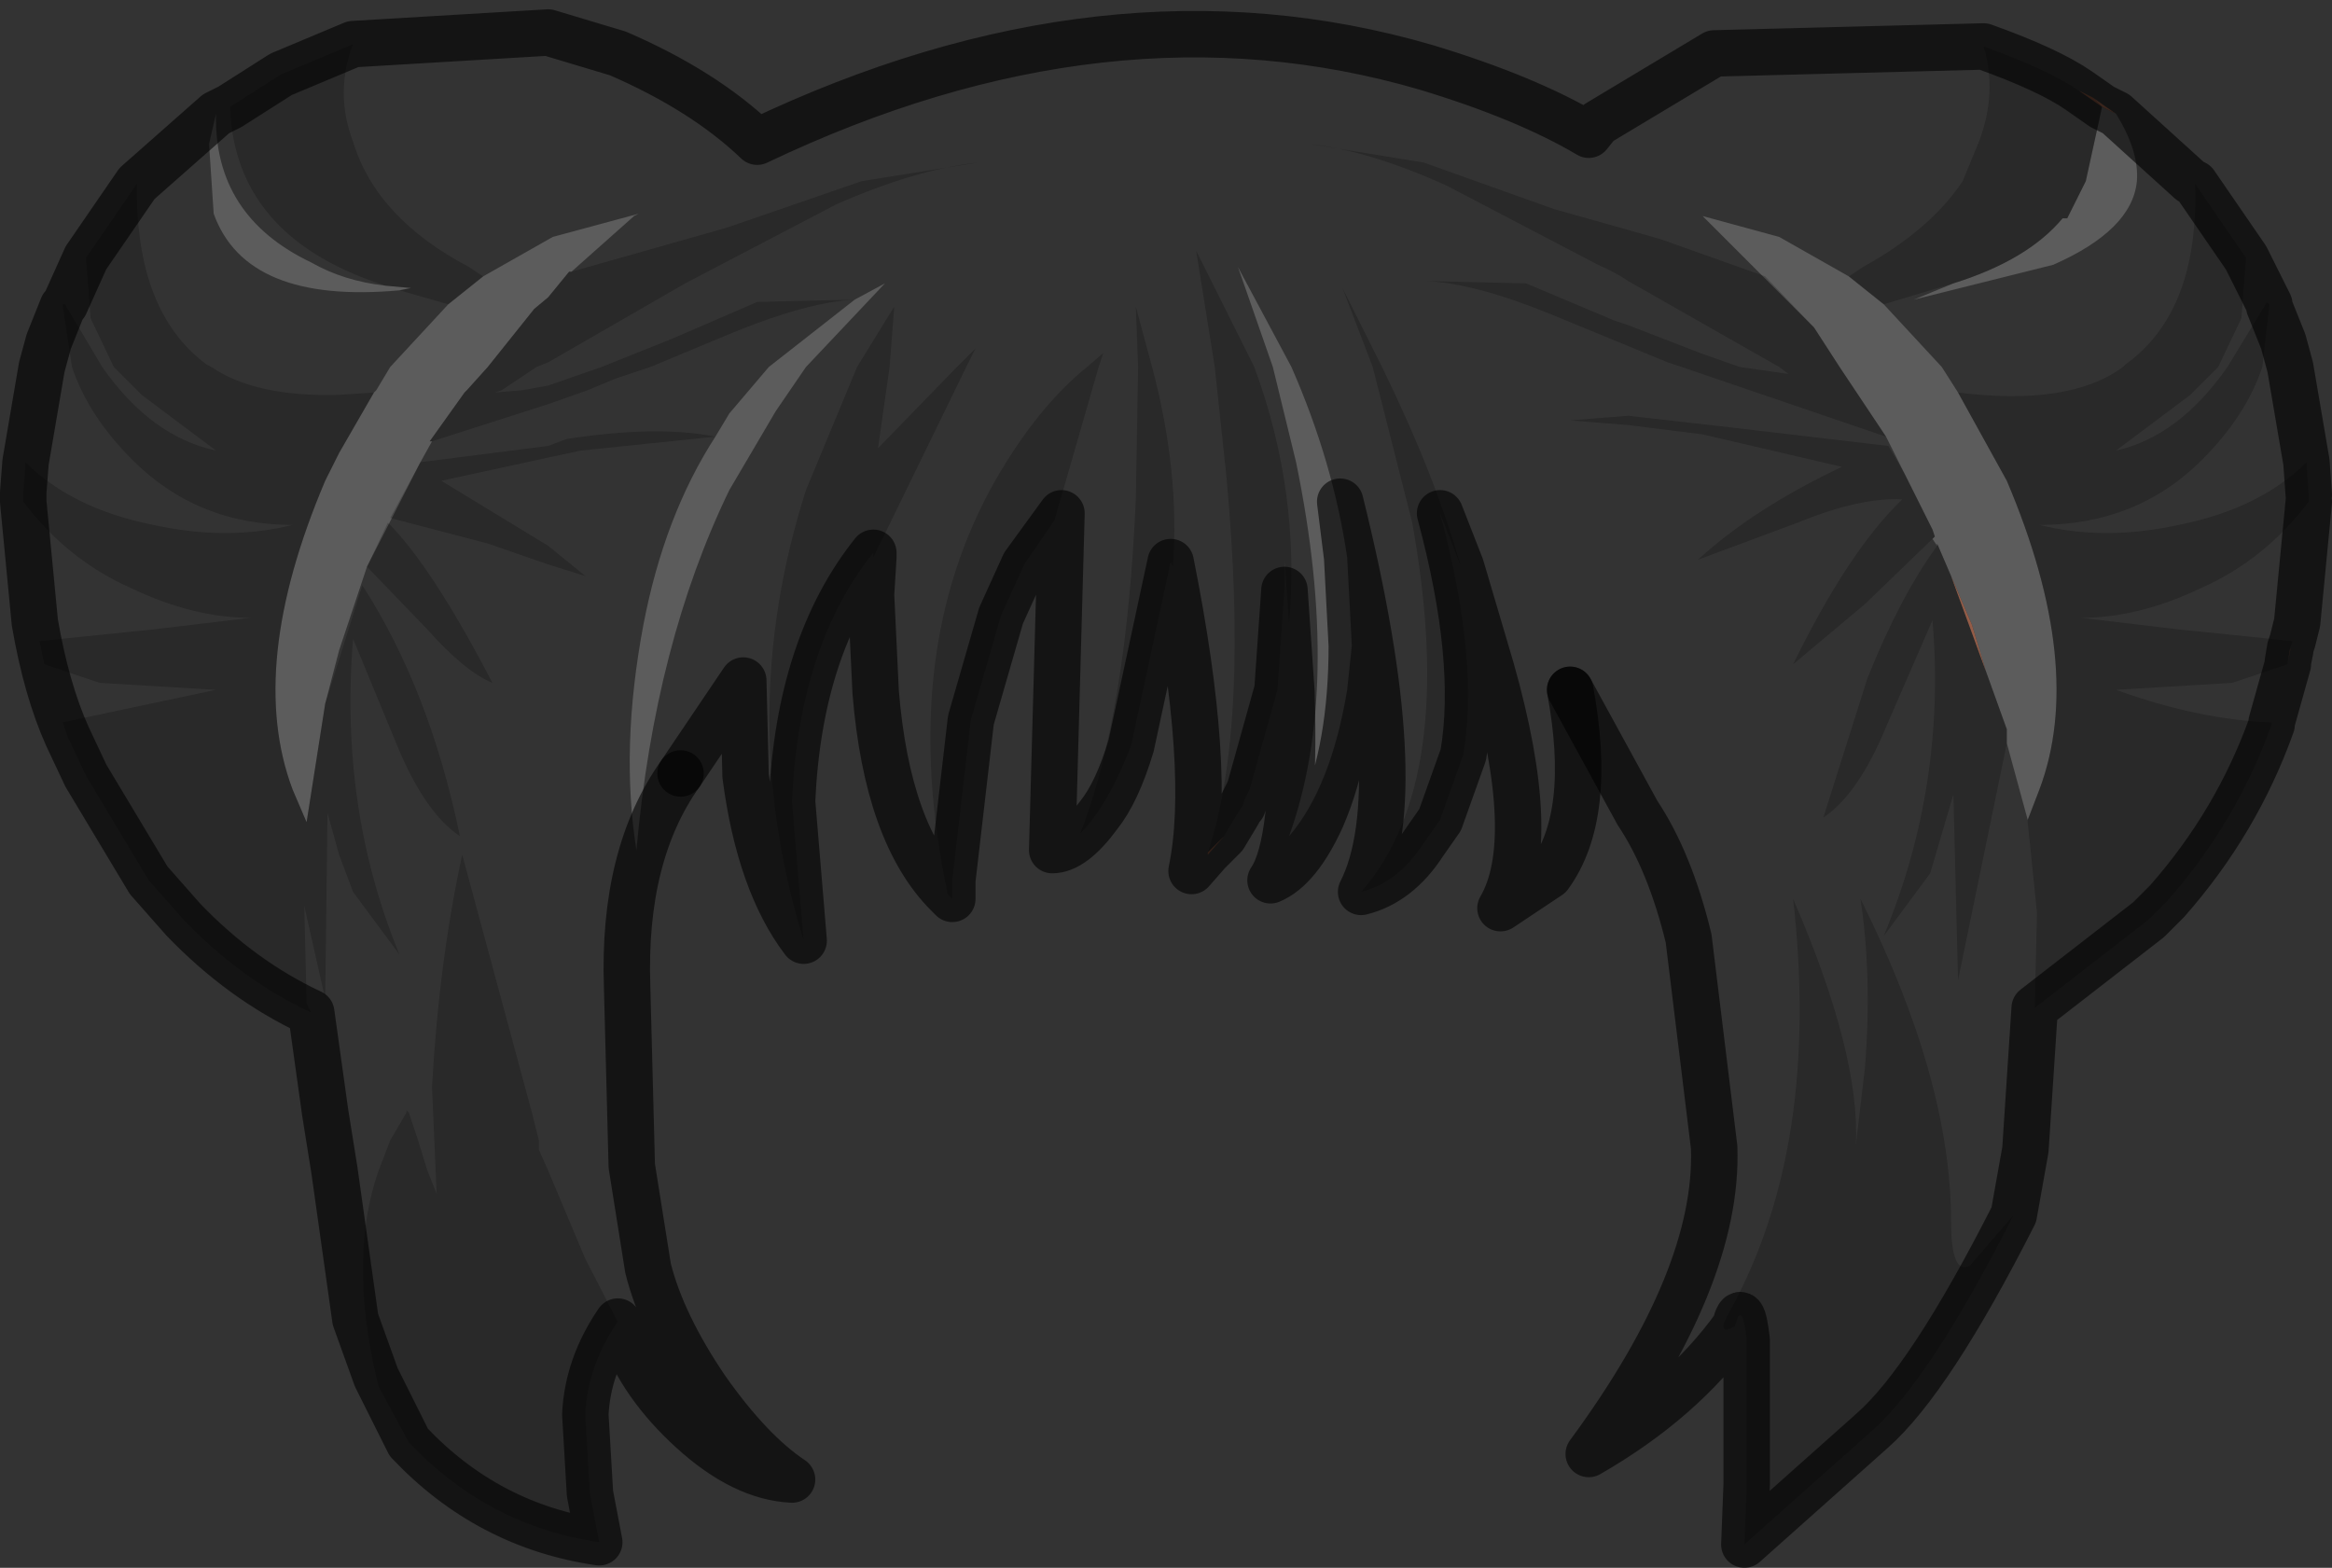 <?xml version="1.0" encoding="UTF-8" standalone="no"?>
<svg xmlns:xlink="http://www.w3.org/1999/xlink" height="33.75px" width="50.2px" xmlns="http://www.w3.org/2000/svg">
  <rect width="100%" height="100%" fill="#333333" stroke="none"/>
  <g transform="matrix(1.0, 0.0, 0.0, 1.0, 25.5, 16.3)">
    <path d="M17.2 -15.3 Q17.5 -14.3 17.1 -13.25 L16.75 -12.4 Q16.05 -11.35 14.6 -10.55 L14.3 -10.35 12.8 -11.2 11.15 -11.65 13.55 -9.25 12.5 -10.35 10.25 -11.15 9.55 -11.35 7.95 -11.8 5.15 -12.8 2.7 -13.2 Q4.0 -13.05 5.65 -12.3 L8.9 -10.6 Q9.25 -10.45 9.55 -10.25 L12.8 -8.4 13.0 -8.25 11.95 -8.4 11.1 -8.7 9.55 -9.3 9.25 -9.4 7.35 -10.2 5.2 -10.25 Q6.25 -10.2 7.85 -9.55 L9.55 -8.85 10.4 -8.5 10.7 -8.4 15.1 -6.9 15.5 -6.1 15.15 -6.7 11.75 -7.1 9.55 -7.35 8.3 -7.25 9.55 -7.15 11.15 -6.95 14.15 -6.25 Q12.25 -5.35 11.05 -4.25 L13.2 -5.05 Q14.55 -5.6 15.45 -5.55 14.3 -4.45 13.1 -2.0 L14.65 -3.3 16.1 -4.7 16.2 -4.55 Q15.4 -3.45 14.7 -1.7 L13.75 1.3 Q14.5 0.8 15.1 -0.65 L16.1 -2.95 Q16.4 0.6 15.05 3.85 L16.05 2.5 16.55 0.8 16.65 4.8 17.7 -0.3 18.15 1.35 18.15 1.4 18.35 3.35 18.3 5.4 18.1 8.45 17.85 9.85 16.9 10.95 Q16.5 11.15 16.5 10.0 16.5 6.95 14.55 3.05 14.8 4.7 14.65 6.65 L14.45 8.35 Q14.55 6.4 13.1 3.05 13.7 8.35 11.75 11.9 11.4 12.5 11.85 12.25 10.7 13.85 8.7 15.0 11.5 11.2 11.4 8.4 L10.85 3.9 Q10.45 2.25 9.75 1.2 L8.3 -1.45 Q8.8 1.25 7.85 2.55 L6.8 3.25 Q7.65 1.8 6.6 -1.9 L5.95 -4.1 Q5.4 -6.05 4.25 -8.4 L3.4 -10.1 4.05 -8.4 4.9 -5.05 Q5.9 0.5 3.8 2.9 4.9 0.75 3.35 -5.5 L3.5 -4.3 Q3.2 -6.35 2.3 -8.4 L1.15 -10.55 1.9 -8.4 2.4 -6.35 Q3.4 -1.5 2.25 1.7 3.15 0.65 3.5 -1.45 L3.6 -2.4 Q3.6 -0.2 2.95 1.3 2.45 2.4 1.85 2.65 2.4 1.85 2.3 -1.4 L2.15 -3.6 2.15 -4.25 2.25 -2.85 Q2.5 -5.7 1.5 -8.4 L0.25 -10.9 0.65 -8.4 0.9 -6.05 Q1.4 -0.65 0.5 2.05 L0.15 2.45 Q0.6 0.3 -0.3 -4.2 L-0.25 -4.1 Q-0.1 -6.15 -0.7 -8.4 L-1.05 -9.7 -1.0 -8.4 -1.05 -5.55 Q-1.25 -0.9 -2.25 1.65 -1.65 1.05 -1.15 -0.25 -1.45 0.75 -1.85 1.25 -2.4 2.0 -2.85 2.0 L-2.65 -5.25 -3.45 -4.15 -2.8 -5.1 -1.85 -8.4 -1.75 -8.7 -2.1 -8.4 Q-3.15 -7.55 -4.05 -6.0 -6.2 -2.25 -5.1 2.95 -6.4 1.65 -6.65 -1.4 L-6.75 -3.5 -6.7 -4.3 -4.7 -8.4 -4.5 -8.8 -4.9 -8.4 -6.6 -6.65 -6.35 -8.4 -6.25 -9.7 -7.05 -8.4 -8.15 -5.75 Q-9.7 -0.9 -8.2 3.95 -9.15 2.7 -9.45 0.4 L-9.5 -1.65 -10.85 0.35 Q-12.1 2.1 -12.0 4.95 L-11.9 8.8 -11.55 11.0 Q-11.25 12.2 -10.3 13.6 -9.35 14.95 -8.45 15.55 -9.5 15.5 -10.6 14.5 -11.7 13.5 -12.1 12.35 L-12.9 10.8 -13.7 8.9 -13.9 8.45 -13.9 8.25 -14.05 7.65 -15.55 2.1 Q-16.05 4.4 -16.2 7.1 L-16.1 9.4 -16.3 8.9 -16.5 8.25 -16.7 7.65 -16.75 7.6 -16.75 7.65 -17.1 8.25 -17.35 8.9 Q-18.0 10.75 -17.4 13.35 L-17.85 12.1 -18.3 8.9 -18.5 7.65 -18.8 5.5 -18.9 5.3 -18.95 3.2 -18.5 5.2 -18.45 1.2 -18.2 2.1 -17.9 2.9 -16.9 4.25 Q-18.2 1.1 -17.9 -2.55 L-16.95 -0.25 Q-16.35 1.2 -15.6 1.7 -16.25 -1.45 -17.7 -3.7 L-18.5 -1.15 -18.2 -2.3 -17.6 -4.1 -16.45 -6.35 -17.1 -5.15 -15.0 -4.6 -13.7 -4.15 -12.9 -3.9 -13.7 -4.55 -16.0 -5.95 -13.7 -6.45 -13.0 -6.6 -10.1 -6.9 Q-11.2 -5.2 -11.65 -2.85 -12.15 -0.2 -11.8 2.0 -11.4 -2.45 -9.8 -5.75 L-8.8 -7.45 -8.15 -8.4 -6.45 -10.2 -7.1 -9.85 -9.2 -9.8 -11.05 -9.0 -12.55 -8.4 -13.7 -8.0 -14.25 -7.9 -14.85 -7.85 -14.7 -7.9 -13.95 -8.4 -13.7 -8.5 -10.75 -10.2 -7.5 -11.9 Q-5.8 -12.65 -4.45 -12.8 L-6.95 -12.4 -9.85 -11.4 -13.2 -10.45 -11.85 -11.65 -11.75 -11.7 -13.6 -11.2 -15.1 -10.35 -15.4 -10.55 Q-17.4 -11.6 -17.9 -13.25 -18.3 -14.3 -17.9 -15.35 L-13.7 -15.6 -12.2 -15.15 Q-10.35 -14.35 -9.2 -13.25 -1.65 -16.85 5.2 -14.85 7.35 -14.2 8.7 -13.4 L8.9 -13.65 11.4 -15.15 17.2 -15.3 M-17.6 -4.1 L-16.3 -2.75 Q-15.5 -1.85 -14.9 -1.6 -16.2 -4.1 -17.15 -5.05 L-17.6 -4.1 M15.05 -9.75 L16.55 -10.2 15.7 -9.85 18.7 -10.6 Q20.4 -11.35 20.5 -12.4 20.55 -13.05 20.05 -13.85 L21.65 -12.4 21.75 -12.35 Q21.85 -9.6 20.25 -8.45 L20.2 -8.4 Q19.05 -7.55 16.65 -7.85 L16.3 -8.4 15.05 -9.75 M23.35 -9.7 L23.65 -8.95 23.8 -8.4 24.15 -6.35 Q23.15 -5.35 21.4 -5.0 19.8 -4.65 18.4 -5.0 20.5 -5.0 21.9 -6.4 22.85 -7.35 23.2 -8.4 L23.35 -9.7 M24.2 -5.5 L23.95 -2.9 23.85 -2.5 21.4 -2.75 19.3 -3.0 Q20.55 -3.0 21.9 -3.65 23.25 -4.25 24.2 -5.5 M23.75 -2.0 L23.4 -0.75 Q21.85 -0.8 20.05 -1.45 L22.55 -1.6 23.75 -2.0 M22.85 -10.75 L23.35 -9.75 23.3 -9.8 22.45 -8.4 Q21.4 -6.9 20.05 -6.6 L21.65 -7.8 22.25 -8.4 22.75 -9.45 22.85 -10.75 M-20.85 -13.85 L-20.55 -14.0 Q-20.45 -11.25 -17.35 -10.2 L-17.2 -10.15 Q-18.1 -10.25 -18.8 -10.65 -20.9 -11.65 -20.85 -13.85 L-21.0 -13.2 -20.9 -11.7 Q-20.2 -9.75 -16.9 -10.05 L-15.85 -9.75 -17.1 -8.4 -17.4 -7.9 -17.45 -7.85 -18.2 -7.8 Q-20.0 -7.75 -20.95 -8.4 L-21.05 -8.45 Q-22.6 -9.6 -22.55 -12.35 L-20.85 -13.85 M-24.15 -9.7 L-23.95 -8.4 Q-23.6 -7.35 -22.65 -6.4 -21.25 -5.0 -19.2 -5.0 -20.6 -4.65 -22.2 -5.0 -23.95 -5.35 -24.95 -6.35 L-24.6 -8.4 -24.45 -8.95 -24.15 -9.7 M-25.0 -5.5 Q-24.05 -4.25 -22.7 -3.65 -21.35 -3.0 -20.1 -3.0 L-22.2 -2.75 -24.65 -2.5 -24.55 -2.0 -23.35 -1.6 -20.85 -1.45 -24.15 -0.75 -24.05 -0.45 Q-24.5 -1.45 -24.75 -2.9 L-25.0 -5.5 M-24.1 -9.75 L-23.65 -10.75 -23.55 -9.45 -23.05 -8.4 -22.45 -7.8 -20.85 -6.6 Q-22.25 -6.9 -23.3 -8.4 L-24.1 -9.75 M-16.2 -6.8 L-13.7 -7.6 -12.85 -7.9 -12.25 -8.15 -11.5 -8.4 -9.7 -9.15 Q-8.1 -9.8 -7.1 -9.85 L-8.95 -8.4 -9.8 -7.4 -10.1 -6.9 Q-11.35 -7.15 -13.3 -6.85 L-13.7 -6.7 -16.45 -6.35 -16.2 -6.8" fill="#ffffff" fill-opacity="0.0" fill-rule="evenodd" stroke="none"/>
    <path d="M-15.1 -10.35 L-13.6 -11.2 -11.75 -11.7 -11.85 -11.65 -13.2 -10.45 -13.25 -10.45 -13.7 -9.9 -14.0 -9.65 -15.0 -8.4 -15.45 -7.9 -15.5 -7.85 -16.25 -6.8 -16.2 -6.8 -16.45 -6.35 -17.6 -4.1 -18.2 -2.3 -18.5 -1.15 -18.9 1.4 -19.2 0.7 Q-20.2 -1.95 -18.5 -5.95 L-18.2 -6.55 -17.45 -7.85 -17.4 -7.9 -17.1 -8.4 -15.85 -9.75 -15.1 -10.35 M-7.1 -9.85 L-6.45 -10.2 -8.15 -8.4 -8.8 -7.45 -9.8 -5.75 Q-11.4 -2.45 -11.8 2.0 -12.15 -0.2 -11.65 -2.85 -11.2 -5.2 -10.1 -6.9 L-9.8 -7.4 -8.95 -8.4 -7.1 -9.85 M3.6 -2.4 L3.5 -1.45 Q3.15 0.65 2.25 1.7 3.4 -1.5 2.4 -6.35 L1.9 -8.4 1.15 -10.55 2.3 -8.4 Q3.2 -6.35 3.5 -4.3 L3.6 -2.4 M18.15 1.35 L17.7 -0.3 17.7 -0.6 17.25 -1.85 16.95 -2.85 16.5 -3.9 16.2 -4.6 16.2 -4.55 16.1 -4.7 16.15 -4.75 16.1 -4.9 15.5 -6.1 15.1 -6.9 14.1 -8.4 13.55 -9.25 11.15 -11.65 12.8 -11.2 14.3 -10.35 15.05 -9.75 16.3 -8.4 16.65 -7.85 17.7 -5.95 Q19.4 -1.95 18.4 0.7 L18.15 1.35 M16.55 -10.2 Q18.15 -10.7 18.9 -11.6 L19.0 -11.6 19.4 -12.4 19.75 -14.0 20.05 -13.85 Q20.55 -13.05 20.5 -12.4 20.4 -11.35 18.7 -10.6 L15.7 -9.85 16.55 -10.2 M-20.85 -13.85 Q-20.9 -11.65 -18.8 -10.65 -18.1 -10.25 -17.2 -10.15 L-16.65 -10.1 -16.9 -10.05 Q-20.2 -9.75 -20.9 -11.7 L-21.0 -13.2 -20.85 -13.85" fill="#ffffff" fill-opacity="0.2" fill-rule="evenodd" stroke="none"/>
    <path d="M14.3 -10.35 L14.6 -10.55 Q16.05 -11.35 16.75 -12.4 L17.1 -13.25 Q17.5 -14.3 17.2 -15.3 18.6 -14.8 19.25 -14.35 L19.75 -14.0 19.4 -12.4 19.0 -11.6 18.9 -11.6 Q18.15 -10.7 16.55 -10.2 L15.05 -9.75 14.3 -10.35 M-17.9 -15.35 Q-18.3 -14.3 -17.9 -13.25 -17.4 -11.6 -15.4 -10.55 L-15.1 -10.35 -15.85 -9.75 -16.9 -10.05 -16.65 -10.1 -17.2 -10.15 -17.35 -10.2 Q-20.45 -11.25 -20.55 -14.0 L-19.45 -14.7 -17.9 -15.35 M-13.2 -10.45 L-9.85 -11.4 -6.95 -12.4 -4.45 -12.8 Q-5.8 -12.65 -7.5 -11.9 L-10.75 -10.2 -13.7 -8.5 -13.95 -8.4 -14.7 -7.9 -14.85 -7.85 -14.25 -7.9 -13.7 -8.0 -12.55 -8.4 -11.05 -9.0 -9.2 -9.8 -7.1 -9.85 Q-8.1 -9.8 -9.7 -9.15 L-11.5 -8.4 -12.25 -8.15 -12.85 -7.9 -13.7 -7.6 -16.2 -6.8 -16.25 -6.8 -15.5 -7.85 -15.45 -7.9 -15.0 -8.4 -14.0 -9.65 -13.7 -9.9 -13.25 -10.45 -13.2 -10.45 M-10.1 -6.9 L-13.0 -6.6 -13.7 -6.45 -16.0 -5.95 -13.7 -4.55 -12.9 -3.9 -13.7 -4.15 -15.0 -4.6 -17.1 -5.15 -16.45 -6.35 -13.7 -6.7 -13.3 -6.85 Q-11.35 -7.15 -10.1 -6.9 M-17.6 -4.1 L-17.15 -5.05 Q-16.2 -4.1 -14.9 -1.6 -15.5 -1.85 -16.3 -2.75 L-17.6 -4.1 M-18.5 -1.15 L-17.7 -3.7 Q-16.25 -1.45 -15.6 1.7 -16.35 1.2 -16.95 -0.25 L-17.9 -2.55 Q-18.2 1.1 -16.9 4.25 L-17.9 2.9 -18.2 2.1 -18.45 1.2 -18.5 5.2 -18.95 3.2 -18.9 5.3 -18.8 5.5 Q-20.3 4.8 -21.55 3.5 L-22.3 2.65 -23.65 0.4 -24.05 -0.45 -24.15 -0.75 -20.85 -1.45 -23.35 -1.6 -24.55 -2.0 -24.65 -2.5 -22.2 -2.75 -20.1 -3.0 Q-21.35 -3.0 -22.7 -3.65 -24.05 -4.25 -25.0 -5.5 L-25.0 -5.7 -24.95 -6.35 Q-23.95 -5.35 -22.2 -5.0 -20.6 -4.65 -19.2 -5.0 -21.25 -5.0 -22.65 -6.4 -23.6 -7.35 -23.95 -8.4 L-24.15 -9.7 -24.15 -9.75 -24.1 -9.75 -23.3 -8.4 Q-22.25 -6.9 -20.85 -6.6 L-22.45 -7.8 -23.05 -8.4 -23.55 -9.45 -23.65 -10.75 -22.55 -12.35 Q-22.6 -9.6 -21.05 -8.45 L-20.95 -8.4 Q-20.0 -7.75 -18.2 -7.8 L-17.45 -7.85 -18.2 -6.55 -18.5 -5.95 Q-20.2 -1.95 -19.2 0.7 L-18.9 1.4 -18.5 -1.15 M-17.4 13.35 Q-18.0 10.75 -17.35 8.9 L-17.1 8.25 -16.75 7.65 -16.75 7.6 -16.7 7.65 -16.5 8.25 -16.3 8.9 -16.1 9.4 -16.2 7.1 Q-16.05 4.4 -15.55 2.1 L-14.05 7.65 -13.9 8.25 -13.9 8.45 -13.7 8.9 -12.9 10.8 -12.1 12.35 -12.2 12.15 Q-12.85 13.1 -12.9 14.15 L-12.8 15.85 -12.6 16.9 Q-15.0 16.55 -16.7 14.75 L-17.35 13.55 -17.4 13.35 -16.7 14.75 -17.4 13.35 M-8.2 3.95 Q-9.7 -0.9 -8.15 -5.75 L-7.05 -8.4 -6.25 -9.7 -6.35 -8.4 -6.6 -6.65 -4.9 -8.4 -4.5 -8.8 -4.7 -8.4 -6.7 -4.3 -6.7 -4.4 Q-8.3 -2.4 -8.45 0.95 L-8.2 3.95 M-5.1 2.95 Q-6.2 -2.25 -4.05 -6.0 -3.15 -7.55 -2.1 -8.4 L-1.75 -8.7 -1.85 -8.4 -2.8 -5.1 -3.45 -4.15 -3.95 -3.05 -4.6 -0.8 -5.0 2.65 -5.0 3.05 -5.1 2.95 M-1.15 -0.25 Q-1.65 1.05 -2.25 1.65 -1.25 -0.9 -1.05 -5.55 L-1.0 -8.4 -1.05 -9.7 -0.7 -8.4 Q-0.1 -6.15 -0.25 -4.1 L-0.3 -4.2 -1.15 -0.25 M0.5 2.05 Q1.4 -0.65 0.9 -6.05 L0.65 -8.4 0.25 -10.9 1.5 -8.4 Q2.5 -5.7 2.25 -2.85 L2.15 -4.25 2.15 -3.6 2.0 -1.45 1.4 0.7 1.3 0.9 1.15 1.2 1.3 0.9 1.25 1.05 1.15 1.2 0.85 1.7 0.5 2.05 M3.8 2.9 Q5.9 0.5 4.9 -5.05 L4.05 -8.4 3.4 -10.1 4.25 -8.4 Q5.4 -6.05 5.95 -4.1 L5.5 -5.25 Q6.35 -2.1 6.0 -0.05 L5.5 1.35 5.15 1.85 Q4.6 2.7 3.8 2.9 M11.85 12.25 Q11.4 12.5 11.75 11.9 13.7 8.35 13.1 3.05 14.55 6.4 14.45 8.35 L14.65 6.65 Q14.8 4.7 14.55 3.05 16.5 6.95 16.5 10.0 16.5 11.15 16.9 10.95 L17.85 9.85 Q16.05 13.4 14.8 14.5 L12.05 16.95 12.1 15.65 12.1 12.55 Q12.0 11.65 11.85 12.25 M18.3 5.4 L18.35 3.35 18.15 1.4 18.15 1.35 18.4 0.7 Q19.4 -1.95 17.7 -5.95 L16.65 -7.85 Q19.05 -7.55 20.2 -8.4 L20.25 -8.45 Q21.85 -9.6 21.75 -12.35 L22.85 -10.75 22.75 -9.45 22.25 -8.4 21.65 -7.8 20.05 -6.6 Q21.4 -6.9 22.45 -8.4 L23.3 -9.8 23.35 -9.75 23.35 -9.7 23.2 -8.4 Q22.85 -7.35 21.9 -6.4 20.5 -5.0 18.4 -5.0 19.8 -4.65 21.4 -5.0 23.15 -5.35 24.15 -6.35 L24.2 -5.65 24.2 -5.5 Q23.25 -4.25 21.9 -3.65 20.55 -3.0 19.3 -3.0 L21.4 -2.75 23.85 -2.5 23.8 -2.35 23.75 -2.05 23.75 -2.0 22.55 -1.6 20.05 -1.45 Q21.85 -0.8 23.4 -0.75 L23.4 -0.7 Q22.65 1.4 21.15 3.1 L20.75 3.5 18.3 5.4 M17.7 -0.3 L16.65 4.8 16.55 0.8 16.05 2.5 15.05 3.85 Q16.4 0.6 16.1 -2.95 L15.1 -0.65 Q14.5 0.8 13.75 1.3 L14.7 -1.7 Q15.4 -3.45 16.2 -4.55 L16.2 -4.6 16.5 -3.9 17.25 -1.85 17.7 -0.6 17.7 -0.3 M16.1 -4.7 L14.65 -3.3 13.1 -2.0 Q14.3 -4.45 15.45 -5.55 14.55 -5.6 13.2 -5.05 L11.05 -4.25 Q12.25 -5.35 14.15 -6.25 L11.15 -6.95 9.55 -7.15 8.3 -7.25 9.55 -7.35 11.75 -7.1 15.15 -6.7 15.5 -6.1 16.1 -4.9 16.15 -4.75 16.1 -4.7 M15.1 -6.9 L10.7 -8.4 10.4 -8.5 9.55 -8.85 7.85 -9.55 Q6.25 -10.2 5.2 -10.25 L7.35 -10.2 9.25 -9.4 9.55 -9.3 11.1 -8.7 11.95 -8.4 13.0 -8.25 12.8 -8.4 9.55 -10.25 Q9.25 -10.45 8.9 -10.6 L5.65 -12.3 Q4.0 -13.05 2.7 -13.2 L5.15 -12.8 7.95 -11.8 9.55 -11.35 10.25 -11.15 12.5 -10.35 13.55 -9.25 14.1 -8.4 15.1 -6.9" fill="#000000" fill-opacity="0.2" fill-rule="evenodd" stroke="none"/>
    <path d="M19.75 -14.0 L19.25 -14.35 19.55 -14.2 19.75 -14.0 M23.8 -2.35 L23.8 -2.3 23.75 -2.05 23.8 -2.35 M0.85 1.7 L0.5 2.1 0.5 2.05 0.85 1.7" fill="#7a4a38" fill-rule="evenodd" stroke="none"/>
    <path d="M20.05 -13.85 L19.75 -14.0 19.55 -14.2 20.05 -13.85 M17.25 -1.85 L16.5 -3.9 16.95 -2.85 17.25 -1.85" fill="#945c47" fill-rule="evenodd" stroke="none"/>
    <path d="M17.2 -15.3 L11.4 -15.15 8.9 -13.65 8.7 -13.4 Q7.35 -14.2 5.2 -14.85 -1.65 -16.85 -9.2 -13.25 -10.35 -14.35 -12.2 -15.15 L-13.7 -15.6 -17.9 -15.35 -19.45 -14.7 -20.55 -14.0 -20.85 -13.85 -22.55 -12.35 -23.65 -10.75 -24.1 -9.75 M-18.8 5.5 L-18.5 7.65 -18.3 8.9 -17.85 12.1 -17.4 13.35 -16.7 14.75 Q-15.0 16.55 -12.6 16.9 L-12.8 15.85 -12.9 14.15 Q-12.85 13.1 -12.2 12.15 L-12.1 12.35 Q-11.7 13.5 -10.6 14.5 -9.5 15.5 -8.45 15.55 -9.35 14.95 -10.3 13.6 -11.25 12.2 -11.55 11.0 L-11.9 8.8 -12.0 4.95 Q-12.1 2.1 -10.85 0.35 M8.3 -1.45 L9.75 1.2 Q10.45 2.25 10.85 3.9 L11.4 8.4 Q11.5 11.2 8.7 15.0 10.7 13.85 11.85 12.25 12.0 11.65 12.1 12.55 L12.1 15.65 12.05 16.95 14.8 14.5 Q16.05 13.4 17.85 9.85 L18.1 8.45 18.3 5.4 20.75 3.5 21.15 3.1 Q22.65 1.4 23.4 -0.7 L23.4 -0.75 23.75 -2.0 23.75 -2.05 23.8 -2.3 23.8 -2.35 23.75 -2.05 M19.75 -14.0 L19.25 -14.35 Q18.6 -14.8 17.2 -15.3 M20.05 -13.85 L19.75 -14.0 M21.75 -12.35 L21.65 -12.4 20.05 -13.85 M23.35 -9.7 L23.65 -8.95 23.8 -8.4 24.15 -6.35 24.2 -5.65 M24.2 -5.5 L23.95 -2.9 23.85 -2.5 23.8 -2.35 M23.35 -9.75 L22.85 -10.75 21.75 -12.35 M-24.95 -6.35 L-25.0 -5.7 -25.0 -5.5 -24.75 -2.9 Q-24.5 -1.45 -24.05 -0.45 L-23.65 0.4 -22.3 2.65 -21.55 3.5 Q-20.3 4.8 -18.8 5.5 M-24.15 -9.7 L-24.45 -8.95 -24.6 -8.4 -24.95 -6.35" fill="none" stroke="#000000" stroke-linecap="round" stroke-linejoin="round" stroke-opacity="0.6" stroke-width="1.0"/>
    <path d="M-10.85 0.35 L-9.5 -1.65 -9.45 0.4 Q-9.15 2.7 -8.2 3.95 L-8.45 0.95 Q-8.3 -2.4 -6.7 -4.4 L-6.7 -4.3 -6.75 -3.5 -6.65 -1.4 Q-6.4 1.65 -5.1 2.95 L-5.0 3.05 -5.0 2.65 -4.6 -0.8 -3.95 -3.05 -3.45 -4.15 -2.65 -5.25 -2.85 2.0 Q-2.4 2.0 -1.85 1.25 -1.45 0.75 -1.15 -0.25 L-0.3 -4.2 Q0.6 0.3 0.15 2.45 L0.5 2.05 0.85 1.7 1.15 1.2 1.3 0.9 1.25 1.05 M2.15 -3.6 L2.3 -1.4 Q2.4 1.85 1.85 2.65 2.45 2.4 2.95 1.3 3.6 -0.2 3.6 -2.4 L3.5 -4.3 3.35 -5.5 Q4.9 0.75 3.8 2.9 4.6 2.7 5.15 1.85 L5.5 1.35 6.0 -0.05 Q6.35 -2.1 5.5 -5.25 L5.95 -4.1 6.6 -1.9 Q7.65 1.8 6.8 3.25 L7.85 2.55 Q8.8 1.25 8.3 -1.45 M1.3 0.9 L1.4 0.7 2.0 -1.45 2.15 -3.6" fill="none" stroke="#000000" stroke-linecap="round" stroke-linejoin="round" stroke-opacity="0.6" stroke-width="1.0"/>
  </g>
</svg>
